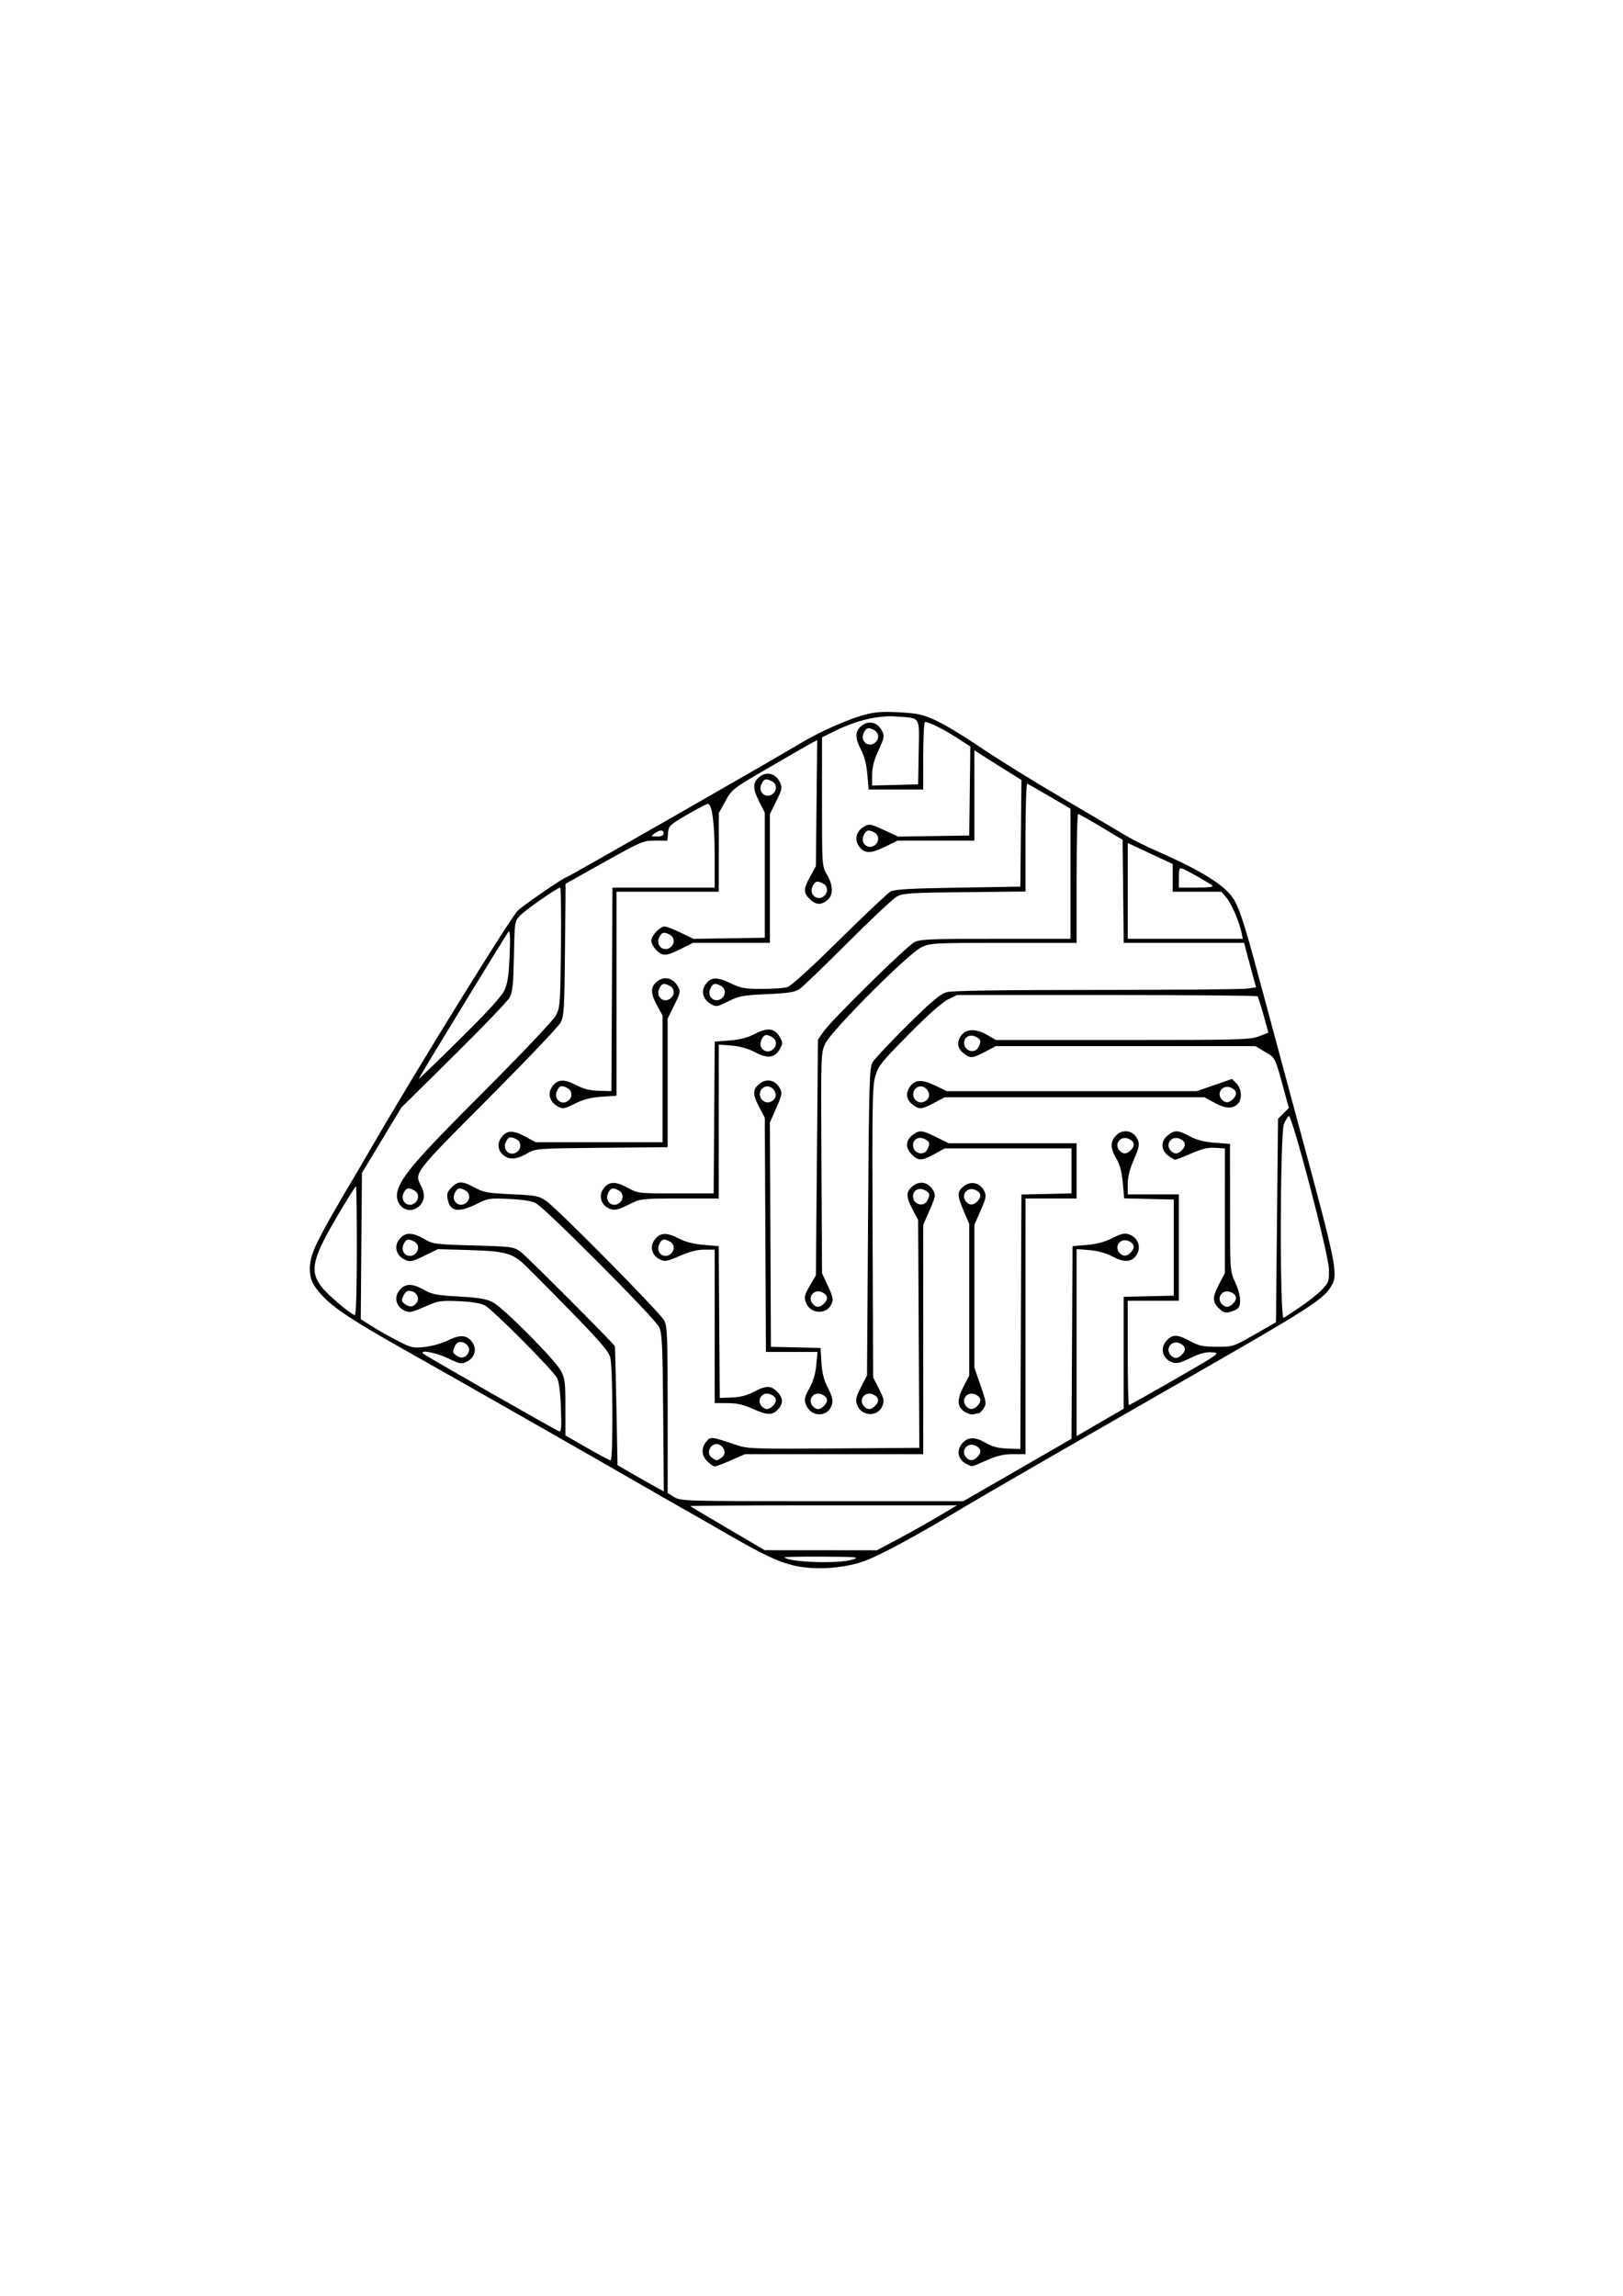 <?xml version="1.0" encoding="UTF-8" standalone="no"?>
<svg
   xmlns:dc="http://purl.org/dc/elements/1.1/"
   xmlns:cc="http://creativecommons.org/ns#"
   xmlns:rdf="http://www.w3.org/1999/02/22-rdf-syntax-ns#"
   xmlns:svg="http://www.w3.org/2000/svg"
   xmlns="http://www.w3.org/2000/svg"
   xmlns:sodipodi="http://sodipodi.sourceforge.net/DTD/sodipodi-0.dtd"
   xmlns:inkscape="http://www.inkscape.org/namespaces/inkscape"
   width="210mm"
   height="297mm"
   viewBox="0 0 210 297"
   version="1.1"
   id="svg8"
   inkscape:version="1.0.2 (394de47547, 2021-03-26)"
   sodipodi:docname="keycap_circuit_board.svg.svg">
  <defs
     id="defs2" />
  <sodipodi:namedview
     id="base"
     pagecolor="#ffffff"
     bordercolor="#666666"
     borderopacity="1.0"
     inkscape:pageopacity="0.0"
     inkscape:pageshadow="2"
     inkscape:zoom="1.1873748"
     inkscape:cx="523.92781"
     inkscape:cy="567.04322"
     inkscape:document-units="mm"
     inkscape:current-layer="layer1"
     inkscape:document-rotation="0"
     showgrid="false"
     inkscape:window-width="1920"
     inkscape:window-height="1016"
     inkscape:window-x="0"
     inkscape:window-y="27"
     inkscape:window-maximized="1" />
  <g
     inkscape:label="Layer 1"
     inkscape:groupmode="layer"
     id="layer1">
    <path
       style="fill:#000000;stroke-width:0.265"
       d="m 102.825,202.546 c -2.185,-0.498 -3.986,-1.355 -9.303,-4.428 -2.397,-1.385 -4.893,-2.813 -5.548,-3.174 -0.655,-0.361 -3.155,-1.792 -5.556,-3.181 -5.405,-3.126 -22.833,-13.058 -30.295,-17.263 -6.449,-3.635 -8.954,-5.293 -10.449,-6.915 -1.238,-1.343 -1.593,-2.127 -1.58,-3.494 0.017,-1.932 0.819,-3.561 6.279,-12.749 0.303,-0.509 1.241,-2.117 2.084,-3.572 5.599,-9.657 17.706,-29.22 18.559,-29.99 0.922,-0.831 5.946,-4.274 6.238,-4.274 0.189,0 26.943,-15.311 30.406,-17.401 2.35,-1.418 6.112,-3.088 8.196,-3.638 1.414,-0.373 2.365,-0.439 4.547,-0.315 2.406,0.136 3.014,0.274 4.752,1.077 1.096,0.506 3.633,2.043 5.639,3.414 2.006,1.372 6.743,4.309 10.526,6.529 3.784,2.219 7.536,4.43 8.338,4.914 0.803,0.483 2.545,1.357 3.873,1.941 5.867,2.582 8.854,4.421 10.004,6.158 0.821,1.241 1.486,3.294 3.461,10.683 0.817,3.056 3.03,11.271 4.919,18.256 5.275,19.506 5.33,19.796 4.128,21.58 -0.993,1.473 -3.467,3.047 -16.732,10.643 -17.96,10.286 -27.609,15.85 -30.824,17.777 -5.884,3.527 -10.534,6.042 -12.568,6.797 -2.617,0.972 -6.423,1.234 -9.094,0.625 z m 7.506,-0.794 c 0.956,-0.315 0.577,-0.351 -3.947,-0.377 -2.753,-0.015 -4.948,0.029 -4.879,0.098 0.652,0.652 7.077,0.855 8.826,0.278 z m 5.798,-2.616 c 1.468,-0.78 3.8,-2.088 5.182,-2.906 l 2.514,-1.488 -17.308,-0.004 c -9.519,-0.002 -17.258,0.046 -17.197,0.107 0.061,0.061 2.254,1.369 4.873,2.905 l 4.761,2.794 7.253,0.005 7.253,0.005 2.669,-1.418 z m 15.512,-8.967 7,-4.035 0.069,-12.463 0.069,-12.463 1.861,-0.156 c 1.267,-0.106 2.32,-0.388 3.3,-0.885 1.177,-0.596 1.573,-0.682 2.171,-0.471 1.033,0.363 1.532,1.478 1.078,2.408 -0.569,1.167 -1.578,1.316 -3.193,0.471 -0.903,-0.472 -1.951,-0.767 -3.036,-0.854 l -1.657,-0.133 v 12.101 12.101 l 0.992,-0.586 c 0.546,-0.322 1.915,-1.118 3.043,-1.769 l 2.051,-1.183 v -7.245 -7.245 l 3.241,-0.074 3.241,-0.074 v -6.218 -6.218 l -3.205,-0.074 -3.205,-0.074 -0.183,-2.021 c -0.129,-1.419 -0.376,-2.35 -0.83,-3.124 -0.798,-1.362 -0.817,-2.163 -0.071,-2.958 0.927,-0.987 2.388,-0.675 2.878,0.614 0.201,0.528 0.089,1.039 -0.542,2.476 -0.541,1.234 -0.795,2.239 -0.795,3.155 v 1.345 h 3.307 3.307 v 6.879 6.879 h -3.307 -3.307 v 6.747 c 0,3.711 0.072,6.747 0.16,6.747 0.088,0 2.794,-1.518 6.014,-3.373 5.791,-3.337 5.842,-3.374 4.748,-3.454 -0.811,-0.059 -1.557,0.137 -2.8,0.736 -1.382,0.666 -1.82,0.769 -2.379,0.556 -1.287,-0.489 -1.608,-1.851 -0.671,-2.848 0.747,-0.796 1.385,-0.772 2.999,0.109 1.124,0.614 1.638,0.723 3.447,0.728 2.119,0.006 2.136,2.6e-4 4.895,-1.582 l 2.769,-1.587 0.132,-13.157 0.132,-13.157 0.701,-0.701 0.701,-0.701 -0.513,-1.884 c -1.307,-4.803 -1.189,-4.554 -2.544,-5.365 l -1.257,-0.753 h -16.801 -16.801 l -1.38,0.728 c -1.655,0.872 -1.915,0.889 -2.817,0.179 -0.822,-0.647 -0.897,-1.528 -0.202,-2.386 0.645,-0.796 1.932,-0.772 3.345,0.062 l 1.055,0.623 h 16.404 c 15.137,0 16.499,-0.037 17.633,-0.474 l 1.229,-0.474 -0.626,-2.274 c -0.344,-1.251 -0.699,-2.347 -0.788,-2.436 -0.089,-0.089 -8.873,-0.162 -19.521,-0.162 H 123.825 l -1.191,0.587 c -0.749,0.369 -2.63,2.045 -5.073,4.52 -3.514,3.56 -3.923,4.071 -4.306,5.391 -0.374,1.288 -0.415,3.649 -0.351,20.219 l 0.073,18.76 0.748,1.455 c 0.631,1.227 0.704,1.57 0.468,2.188 -0.583,1.522 -2.761,1.428 -3.313,-0.143 -0.212,-0.604 -0.121,-0.997 0.523,-2.248 l 0.78,-1.516 0.132,-19.844 c 0.119,-17.888 0.176,-19.922 0.574,-20.637 0.243,-0.437 2.267,-2.597 4.498,-4.802 3.212,-3.175 4.276,-4.069 5.114,-4.298 0.719,-0.197 6.921,-0.29 19.344,-0.291 10.057,-7.9e-4 18.825,-0.075 19.484,-0.166 l 1.198,-0.164 -0.484,-1.754 c -0.266,-0.965 -0.615,-2.26 -0.775,-2.878 l -0.291,-1.124 h -7.79 -7.79 l -0.071,-6.666 -0.071,-6.666 -2.778,-1.668 c -1.528,-0.917 -2.867,-1.668 -2.977,-1.668 -0.109,-3.7e-4 -0.198,3.75 -0.198,8.334 v 8.334 h -9.441 c -9.138,0 -9.48,0.018 -10.649,0.574 -1.681,0.798 -11.598,10.727 -12.412,12.427 -0.587,1.226 -0.587,1.227 -0.512,15.478 l 0.075,14.252 0.767,1.661 c 0.647,1.402 0.72,1.763 0.466,2.32 -0.667,1.464 -2.793,1.312 -3.339,-0.24 -0.225,-0.64 -0.145,-0.964 0.523,-2.116 l 0.789,-1.36 0.132,-15.237 0.132,-15.237 0.729,-1.051 c 1.042,-1.503 10.748,-11.05 11.76,-11.567 0.738,-0.377 2.087,-0.433 10.517,-0.433 h 9.67 v -8.416 -8.416 l -2.681,-1.572 c -1.474,-0.865 -2.784,-1.612 -2.91,-1.66 -0.126,-0.049 -0.23,3.07 -0.23,6.931 v 7.019 l -7.871,0.081 c -7.065,0.072 -7.963,0.131 -8.769,0.57 -0.494,0.269 -3.374,2.971 -6.401,6.003 -3.027,3.033 -5.831,5.729 -6.233,5.992 -0.57,0.373 -1.486,0.512 -4.182,0.633 -3.111,0.14 -3.605,0.231 -4.986,0.922 -1.435,0.718 -1.579,0.741 -2.245,0.367 -1.004,-0.564 -1.326,-1.611 -0.76,-2.475 0.68,-1.038 1.486,-1.098 3.253,-0.245 1.368,0.661 1.846,0.749 4.064,0.749 1.382,0 2.86,-0.096 3.283,-0.214 0.491,-0.137 2.933,-2.35 6.747,-6.114 3.287,-3.245 6.275,-6.065 6.638,-6.268 0.509,-0.284 2.521,-0.399 8.731,-0.501 l 8.07,-0.132 0.07,-6.902 0.07,-6.902 -2.187,-1.357 c -1.203,-0.746 -2.574,-1.611 -3.047,-1.922 l -0.86,-0.565 v 5.847 5.847 h -4.965 -4.965 l -1.674,0.816 c -1.894,0.924 -2.691,0.882 -3.386,-0.18 -0.563,-0.859 -0.246,-1.911 0.744,-2.466 0.648,-0.364 0.825,-0.332 2.545,0.461 l 1.849,0.852 4.595,-0.072 4.595,-0.072 0.071,-5.757 0.071,-5.757 -1.791,-1.158 c -1.687,-1.091 -3.553,-2.013 -4.072,-2.013 -0.128,0 -0.232,1.965 -0.232,4.366 v 4.366 h -3.533 -3.533 l -0.165,-1.947 c -0.114,-1.343 -0.382,-2.366 -0.864,-3.296 -0.812,-1.565 -0.723,-2.452 0.314,-3.132 0.884,-0.579 1.956,-0.228 2.449,0.801 0.327,0.682 0.286,0.905 -0.462,2.528 -0.585,1.268 -0.821,2.177 -0.821,3.157 v 1.377 l 2.977,-0.075 2.977,-0.075 0.073,-4.136 c 0.084,-4.773 0.312,-4.399 -2.839,-4.64 -2.354,-0.18 -5.168,0.473 -7.95,1.843 l -1.72,0.847 v 8.334 c 0,8.279 0.004,8.341 0.623,9.389 0.835,1.412 0.859,2.7 0.062,3.345 -0.826,0.669 -1.508,0.623 -2.285,-0.154 -0.829,-0.829 -0.817,-1.3 0.078,-2.925 l 0.728,-1.321 0.086,-8.153 0.086,-8.153 -0.748,0.392 c -0.411,0.216 -2.891,1.64 -5.51,3.166 -4.684,2.728 -4.777,2.799 -5.615,4.322 l -0.852,1.548 -0.008,5.093 -0.008,5.093 h -6.615 -6.615 v 13.194 13.194 l -1.918,0.13 c -1.391,0.094 -2.34,0.338 -3.451,0.889 -1.434,0.711 -1.579,0.734 -2.245,0.36 -1.004,-0.564 -1.326,-1.611 -0.76,-2.475 0.68,-1.037 1.544,-1.119 3.121,-0.295 0.995,0.52 1.799,0.724 2.978,0.756 l 1.615,0.043 0.069,-13.163 0.069,-13.163 h 6.612 6.612 v -4.088 c 0,-4.196 -0.336,-6.77 -0.882,-6.747 -0.17,0.007 -1.38,0.638 -2.69,1.402 -2.26,1.318 -2.385,1.439 -2.463,2.368 l -0.082,0.979 h -1.598 c -1.538,0 -1.784,0.104 -6.585,2.792 l -4.987,2.792 -0.08,8.519 c -0.072,7.689 -0.127,8.609 -0.57,9.445 -0.27,0.509 -4.526,4.978 -9.459,9.931 -9.652,9.691 -9.485,9.47 -8.556,11.267 0.558,1.078 0.393,2.059 -0.451,2.686 -1.408,1.046 -3.132,-0.357 -2.623,-2.133 0.548,-1.911 2.553,-4.219 11.06,-12.733 4.982,-4.986 9.087,-9.313 9.412,-9.922 0.549,-1.026 0.582,-1.46 0.665,-8.818 0.048,-4.256 0.002,-7.739 -0.102,-7.739 -0.366,0 -4.49,2.872 -5.19,3.615 -0.701,0.744 -0.708,0.79 -0.795,5.249 -0.072,3.666 -0.173,4.655 -0.551,5.347 -0.255,0.467 -3.511,3.86 -7.236,7.541 l -6.773,6.691 -2.552,4.233 -2.552,4.233 -0.076,9.456 -0.076,9.456 1.399,0.891 c 0.769,0.49 2.268,1.339 3.331,1.887 1.819,0.938 2.028,0.986 3.572,0.819 0.91,-0.098 2.249,-0.481 3.009,-0.86 1.592,-0.793 2.492,-0.698 3.169,0.335 0.576,0.88 0.23,1.955 -0.788,2.443 -0.667,0.32 -0.892,0.277 -2.425,-0.462 -1.552,-0.748 -3.769,-1.151 -3.165,-0.575 0.287,0.273 16.947,9.791 17.532,10.015 0.325,0.125 0.365,-0.332 0.266,-3.003 -0.077,-2.082 -0.251,-3.401 -0.511,-3.891 -0.55,-1.033 -8.317,-8.84 -9.327,-9.375 -0.544,-0.288 -1.697,-0.476 -3.364,-0.549 -2.388,-0.104 -2.646,-0.061 -4.437,0.725 -1.701,0.747 -1.977,0.799 -2.618,0.491 -1,-0.479 -1.342,-1.56 -0.769,-2.434 0.7,-1.068 1.662,-1.16 3.191,-0.306 1.16,0.648 1.694,0.754 4.636,0.921 2.595,0.148 3.56,0.311 4.391,0.742 1.358,0.705 8.004,7.394 8.791,8.847 0.535,0.989 0.595,1.467 0.595,4.74 v 3.641 l 2.804,1.609 c 1.542,0.885 2.912,1.609 3.043,1.609 0.342,0 0.298,-12.077 -0.049,-13.326 -0.223,-0.805 -1.396,-2.159 -5.489,-6.341 -2.862,-2.925 -5.521,-5.591 -5.908,-5.926 -1.414,-1.222 -2.497,-1.477 -6.808,-1.605 l -4.072,-0.121 -1.777,0.86 c -1.638,0.792 -1.836,0.831 -2.536,0.496 -1.04,-0.498 -1.394,-1.568 -0.812,-2.455 0.707,-1.079 1.664,-1.162 3.209,-0.28 1.306,0.746 1.417,0.761 6.488,0.904 4.959,0.139 5.196,0.171 6.105,0.807 0.686,0.48 11.8,11.613 12.203,12.224 0.029,0.043 0.118,3.523 0.198,7.734 l 0.147,7.655 1.191,0.697 c 0.655,0.384 2.002,1.15 2.994,1.704 l 1.803,1.007 -0.083,-10.153 C 85.737,174.04 85.665,172.508 85.288,171.679 84.79,170.581 70.578,156.308 69.321,155.643 c -0.511,-0.27 -1.741,-0.463 -3.451,-0.541 -2.439,-0.111 -2.765,-0.066 -3.969,0.541 -2.568,1.294 -3.656,1.154 -3.983,-0.513 -0.134,-0.681 -0.036,-0.972 0.514,-1.521 0.856,-0.856 1.362,-0.852 2.979,0.022 1.15,0.622 1.687,0.719 4.76,0.86 3.22,0.148 3.537,0.21 4.516,0.889 1.518,1.053 14.753,14.457 15.268,15.463 0.381,0.743 0.434,2.157 0.434,11.579 v 10.733 l 0.86,0.524 c 0.835,0.509 1.383,0.524 19.127,0.525 l 18.267,10e-4 z m -40.108,-1.112 c -0.778,-0.778 -0.832,-1.713 -0.147,-2.558 0.553,-0.683 0.626,-0.674 3.996,0.466 1.343,0.455 2.306,0.487 12.512,0.415 l 11.057,-0.077 -0.077,-14.739 -0.077,-14.739 -0.743,-1.411 c -0.874,-1.659 -0.842,-2.309 0.147,-3.046 0.89,-0.662 1.965,-0.395 2.541,0.632 0.341,0.607 0.301,0.833 -0.455,2.554 l -0.829,1.888 v 14.838 14.838 H 107.928 96.397 l -1.808,0.794 c -0.995,0.437 -1.943,0.794 -2.107,0.794 -0.164,0 -0.591,-0.292 -0.948,-0.649 z m 1.842,-0.493 c 0.562,-0.411 0.476,-1.196 -0.177,-1.606 -0.989,-0.623 -2.046,0.917 -1.103,1.606 0.262,0.192 0.55,0.348 0.64,0.348 0.09,0 0.378,-0.157 0.64,-0.348 z m 26.603,-33.236 c 0.415,-0.775 0.337,-1.058 -0.38,-1.385 -0.75,-0.342 -1.463,0.057 -1.463,0.818 0,1.045 1.363,1.464 1.843,0.567 z m 5.041,34.038 c -1.013,-0.513 -1.287,-1.613 -0.625,-2.505 0.73,-0.982 1.706,-1.049 3.129,-0.215 0.861,0.504 1.598,0.699 2.833,0.746 l 1.67,0.064 0.068,-16.462 0.068,-16.462 3.239,-0.074 3.239,-0.074 v -2.91 -2.91 h -8.202 -8.202 l -1.321,0.728 c -1.624,0.895 -2.095,0.907 -2.925,0.078 -0.853,-0.853 -0.835,-1.812 0.048,-2.506 0.907,-0.714 1.24,-0.686 3.133,0.254 l 1.581,0.785 h 8.275 8.275 v 3.572 3.572 h -3.307 -3.307 v 16.536 16.536 h -1.609 c -1.21,0 -2.058,0.197 -3.418,0.794 -2.099,0.921 -1.814,0.872 -2.641,0.454 z m 1.432,-0.869 c 0.599,-0.599 0.512,-1.139 -0.238,-1.481 -1.099,-0.501 -1.993,0.732 -1.146,1.579 0.431,0.431 0.886,0.399 1.383,-0.098 z m -6.473,-39.783 c 0.415,-0.775 0.337,-1.058 -0.38,-1.385 -0.75,-0.342 -1.463,0.057 -1.463,0.818 0,1.045 1.363,1.464 1.843,0.567 z m -22.48,33.583 c -1.301,-0.588 -2.122,-0.779 -3.373,-0.784 l -1.654,-0.007 v -9.922 -9.922 h -1.345 c -0.92,0 -1.924,0.254 -3.18,0.806 -1.639,0.719 -1.912,0.769 -2.552,0.462 -1,-0.479 -1.342,-1.56 -0.769,-2.434 0.68,-1.037 1.567,-1.126 3.132,-0.314 0.929,0.482 1.952,0.751 3.293,0.864 l 1.944,0.164 0.069,9.817 0.069,9.817 1.551,-0.054 c 1.068,-0.037 1.953,-0.264 2.839,-0.728 1.609,-0.841 2.208,-0.846 3.03,-0.024 0.766,0.766 0.825,1.47 0.186,2.209 -0.751,0.868 -1.408,0.878 -3.241,0.05 z m 2.495,-0.414 c 0.599,-0.599 0.512,-1.139 -0.238,-1.481 -1.099,-0.501 -1.993,0.732 -1.146,1.579 0.431,0.431 0.886,0.399 1.383,-0.098 z M 86.863,162.137 c 0.477,-0.477 0.383,-1.217 -0.194,-1.525 -0.775,-0.415 -1.058,-0.337 -1.385,0.38 -0.501,1.099 0.732,1.993 1.579,1.146 z m 18.314,20.613 c -0.361,-0.182 -0.776,-0.668 -0.921,-1.081 -0.221,-0.627 -0.143,-0.967 0.471,-2.066 0.492,-0.881 0.787,-1.876 0.893,-3.014 l 0.159,-1.698 h -3.337 -3.337 l -0.074,-15.147 -0.074,-15.147 -0.743,-1.411 c -0.874,-1.659 -0.842,-2.309 0.147,-3.046 0.89,-0.662 1.965,-0.395 2.541,0.632 0.341,0.607 0.3,0.834 -0.457,2.56 l -0.831,1.893 0.068,14.503 0.068,14.503 3.207,0.074 3.207,0.074 0.126,1.91 c 0.091,1.388 0.321,2.282 0.84,3.27 0.499,0.95 0.663,1.565 0.544,2.04 -0.294,1.17 -1.424,1.692 -2.496,1.153 z m 1.432,-0.867 c 0.599,-0.599 0.512,-1.139 -0.238,-1.481 -1.099,-0.501 -1.993,0.732 -1.146,1.579 0.431,0.431 0.886,0.399 1.383,-0.098 z m -6.516,-39.589 c 0.855,-0.855 -0.464,-2.313 -1.394,-1.541 -0.752,0.624 -0.317,1.859 0.654,1.859 0.233,0 0.566,-0.143 0.741,-0.318 z m 24.928,40.46 c -1.164,-0.591 -1.279,-1.573 -0.388,-3.304 l 0.78,-1.516 v -9.793 -9.793 l -0.75,-1.765 c -0.861,-2.025 -0.843,-2.467 0.128,-3.191 0.887,-0.661 2.05,-0.352 2.553,0.679 0.305,0.626 0.254,0.904 -0.463,2.538 l -0.806,1.836 v 9.24 9.24 l 0.804,2.322 c 0.749,2.163 0.776,2.365 0.391,2.953 -0.227,0.347 -0.52,0.631 -0.65,0.631 -0.13,0 -0.395,0.058 -0.589,0.13 -0.194,0.071 -0.648,-0.021 -1.009,-0.204 z m 1.432,-0.871 c 0.599,-0.599 0.512,-1.139 -0.238,-1.481 -1.099,-0.501 -1.993,0.732 -1.146,1.579 0.431,0.431 0.886,0.399 1.383,-0.098 z m 0,-26.458 c 0.599,-0.599 0.512,-1.139 -0.238,-1.481 -1.099,-0.501 -1.993,0.732 -1.146,1.579 0.431,0.431 0.886,0.399 1.383,-0.098 z m 31.253,13.815 c -0.858,-0.858 -0.849,-1.444 0.051,-3.155 l 0.726,-1.38 0.002,-8.07 0.002,-8.07 -1.246,-0.08 c -0.936,-0.06 -1.706,0.121 -3.087,0.728 -1.012,0.444 -1.953,0.808 -2.091,0.808 -0.138,0 -0.564,-0.247 -0.948,-0.548 -0.937,-0.737 -0.937,-1.871 0,-2.607 0.902,-0.71 1.287,-0.691 2.841,0.136 0.909,0.484 1.857,0.727 3.239,0.832 l 1.954,0.148 0.003,8.23 c 0.003,8.212 0.004,8.233 0.661,9.645 0.715,1.536 0.854,2.989 0.327,3.426 -0.183,0.152 -0.653,0.356 -1.045,0.455 -0.557,0.14 -0.86,0.031 -1.388,-0.496 z m 1.82,-0.585 c 0.599,-0.599 0.512,-1.139 -0.238,-1.481 -1.099,-0.501 -1.993,0.732 -1.146,1.579 0.431,0.431 0.886,0.399 1.383,-0.098 z m -6.615,-19.844 c 0.599,-0.599 0.512,-1.139 -0.238,-1.481 -1.099,-0.501 -1.993,0.732 -1.146,1.579 0.431,0.431 0.886,0.399 1.383,-0.098 z m -74.192,7.482 c -0.948,-0.477 -1.265,-1.558 -0.706,-2.411 0.69,-1.054 1.547,-1.122 3.148,-0.252 1.387,0.754 1.402,0.756 6.285,0.756 h 4.895 l 0.069,-9.818 0.069,-9.818 1.915,-0.146 c 1.366,-0.104 2.318,-0.356 3.32,-0.877 1.635,-0.851 2.546,-0.712 3.217,0.488 0.364,0.65 0.364,0.798 0,1.448 -0.671,1.199 -1.562,1.331 -3.203,0.473 -0.936,-0.489 -1.972,-0.784 -3.069,-0.872 l -1.657,-0.133 v 9.958 9.958 h -5.036 c -4.771,0 -5.102,0.033 -6.284,0.627 -1.788,0.899 -2.225,0.99 -2.963,0.618 z m 1.53,-0.769 c 0.477,-0.477 0.383,-1.217 -0.194,-1.525 -0.775,-0.415 -1.058,-0.337 -1.385,0.38 -0.501,1.099 0.732,1.993 1.579,1.146 z m 19.844,-19.844 c 0.477,-0.477 0.383,-1.217 -0.194,-1.525 -0.775,-0.415 -1.058,-0.337 -1.385,0.38 -0.501,1.099 0.732,1.993 1.579,1.146 z m -34.607,13.993 c -0.945,-0.471 -1.261,-1.554 -0.703,-2.406 0.69,-1.054 1.547,-1.122 3.148,-0.252 l 1.39,0.756 h 8.202 8.202 v -8.202 -8.202 l -0.756,-1.39 c -0.871,-1.601 -0.802,-2.458 0.252,-3.148 0.865,-0.566 1.912,-0.244 2.476,0.761 0.377,0.672 0.35,0.816 -0.455,2.449 l -0.856,1.735 v 8.316 8.316 l -8.533,0.08 c -8.098,0.076 -8.58,0.108 -9.467,0.632 -1.31,0.774 -2.144,0.934 -2.902,0.556 z m 1.534,-0.764 c 0.477,-0.477 0.383,-1.217 -0.194,-1.525 -0.775,-0.415 -1.058,-0.337 -1.385,0.38 -0.501,1.099 0.732,1.993 1.579,1.146 z m 19.844,-19.844 c 0.477,-0.477 0.383,-1.217 -0.194,-1.525 -0.775,-0.415 -1.058,-0.337 -1.385,0.38 -0.501,1.099 0.732,1.993 1.579,1.146 z m 31.177,13.792 c -0.78,-0.614 -0.891,-1.438 -0.306,-2.273 0.652,-0.931 1.565,-0.976 3.251,-0.161 l 1.518,0.734 h 16.174 16.174 l 2.278,-0.789 2.278,-0.789 0.576,0.576 c 0.636,0.636 0.767,1.935 0.257,2.55 -0.638,0.768 -1.61,0.764 -3.039,-0.014 l -1.36,-0.74 H 139.039 122.237 l -1.38,0.728 c -1.655,0.872 -1.915,0.889 -2.817,0.179 z m 1.896,-0.563 c 0.855,-0.855 -0.464,-2.313 -1.394,-1.541 -0.752,0.624 -0.317,1.859 0.654,1.859 0.233,0 0.566,-0.143 0.741,-0.318 z m 39.589,-0.098 c 0.599,-0.599 0.512,-1.139 -0.238,-1.481 -1.099,-0.501 -1.993,0.732 -1.146,1.579 0.431,0.431 0.886,0.399 1.383,-0.098 z M 84.919,122.911 c -0.357,-0.357 -0.649,-0.898 -0.649,-1.203 0,-0.653 1.116,-1.852 1.724,-1.852 0.234,0 1.172,0.36 2.085,0.8 l 1.659,0.8 4.608,-0.073 4.608,-0.073 v -8.092 -8.092 l -0.757,-1.496 c -0.869,-1.716 -0.803,-2.572 0.253,-3.264 0.889,-0.582 1.957,-0.227 2.457,0.818 0.338,0.706 0.303,0.894 -0.462,2.446 l -0.829,1.681 v 8.329 8.329 h -4.968 -4.968 l -1.581,0.785 c -1.935,0.961 -2.352,0.981 -3.18,0.153 z m 1.943,-0.462 c 0.477,-0.477 0.383,-1.217 -0.194,-1.525 -0.775,-0.415 -1.058,-0.337 -1.385,0.38 -0.501,1.099 0.732,1.993 1.579,1.146 z m 13.229,-19.844 c 0.477,-0.477 0.383,-1.217 -0.194,-1.525 -0.775,-0.415 -1.058,-0.337 -1.385,0.38 -0.501,1.099 0.732,1.993 1.579,1.146 z m 13.131,79.277 c 0.599,-0.599 0.512,-1.139 -0.238,-1.481 -1.099,-0.501 -1.993,0.732 -1.146,1.579 0.431,0.431 0.886,0.399 1.383,-0.098 z m -52.663,-6.794 c 0.375,-0.596 -0.065,-1.356 -0.855,-1.473 -0.402,-0.06 -0.659,0.121 -0.889,0.624 -0.281,0.616 -0.256,0.757 0.191,1.084 0.629,0.46 1.166,0.378 1.552,-0.235 z m 92.35,0.18 c 0.599,-0.599 0.512,-1.139 -0.238,-1.481 -1.099,-0.501 -1.993,0.732 -1.146,1.579 0.431,0.431 0.886,0.399 1.383,-0.098 z m 15.365,-6.218 c 1.019,-0.687 2.269,-1.684 2.778,-2.217 0.863,-0.902 0.924,-1.08 0.902,-2.607 -0.029,-1.935 -4.792,-20.107 -5.203,-19.853 -0.138,0.085 -0.417,0.553 -0.62,1.04 -0.516,1.235 -0.554,25.383 -0.039,25.08 0.182,-0.107 1.164,-0.757 2.183,-1.443 z M 46.17,161.793 c 0,-4.584 -0.048,-8.334 -0.107,-8.334 -0.059,0 -0.875,1.28 -1.814,2.844 -3.91,6.512 -4.302,8.083 -2.562,10.271 0.824,1.037 3.824,3.554 4.236,3.554 0.148,0 0.247,-3.349 0.247,-8.334 z m 7.775,6.681 c 0.375,-0.596 -0.065,-1.356 -0.855,-1.473 -0.402,-0.06 -0.659,0.121 -0.889,0.624 -0.281,0.616 -0.256,0.757 0.191,1.084 0.629,0.46 1.166,0.378 1.552,-0.235 z m 52.663,0.18 c 0.599,-0.599 0.512,-1.139 -0.238,-1.481 -1.099,-0.501 -1.993,0.732 -1.146,1.579 0.431,0.431 0.886,0.399 1.383,-0.098 z m -52.818,-6.516 c 0.477,-0.477 0.383,-1.217 -0.194,-1.525 -0.775,-0.415 -1.058,-0.337 -1.385,0.38 -0.501,1.099 0.732,1.993 1.579,1.146 z m 92.506,-0.098 c 0.599,-0.599 0.512,-1.139 -0.238,-1.481 -1.099,-0.501 -1.993,0.732 -1.146,1.579 0.431,0.431 0.886,0.399 1.383,-0.098 z m -92.506,-6.516 c 0.477,-0.477 0.383,-1.217 -0.194,-1.525 -0.775,-0.415 -1.058,-0.337 -1.385,0.38 -0.501,1.099 0.732,1.993 1.579,1.146 z m 6.615,0 c 0.477,-0.477 0.383,-1.217 -0.194,-1.525 -0.775,-0.415 -1.058,-0.337 -1.385,0.38 -0.501,1.099 0.732,1.993 1.579,1.146 z m 85.891,-6.713 c 0.599,-0.599 0.512,-1.139 -0.238,-1.481 -1.099,-0.501 -1.993,0.732 -1.146,1.579 0.431,0.431 0.886,0.399 1.383,-0.098 z M 73.634,142.293 c 0.477,-0.477 0.383,-1.217 -0.194,-1.525 -0.775,-0.415 -1.058,-0.337 -1.385,0.38 -0.501,1.099 0.732,1.993 1.579,1.146 z m -8.356,-14.207 c 0.407,-0.894 0.561,-1.936 0.665,-4.498 0.092,-2.276 0.048,-3.25 -0.137,-3.07 -0.221,0.215 -11.17,18.146 -11.632,19.05 -0.074,0.146 2.274,-2.117 5.219,-5.027 3.736,-3.692 5.515,-5.643 5.885,-6.455 z m 61.316,7.399 c 0.415,-0.775 0.337,-1.058 -0.38,-1.385 -0.75,-0.342 -1.463,0.057 -1.463,0.818 0,1.045 1.363,1.464 1.843,0.567 z m -33.117,-6.42 c 0.477,-0.477 0.383,-1.217 -0.194,-1.525 -0.775,-0.415 -1.058,-0.337 -1.385,0.38 -0.501,1.099 0.732,1.993 1.579,1.146 z m 67.176,-8.354 c -0.285,-1.425 -1.291,-3.781 -1.948,-4.561 l -0.664,-0.79 h -3.151 -3.151 v -1.792 -1.792 l -2.91,-1.361 -2.91,-1.361 v 6.196 6.195 h 7.441 7.441 z m -53.947,-4.875 c 0.477,-0.477 0.383,-1.217 -0.194,-1.525 -0.775,-0.415 -1.058,-0.337 -1.385,0.38 -0.501,1.099 0.732,1.993 1.579,1.146 z m 50.178,-1.251 c -0.3,-0.293 -3.229,-1.955 -3.889,-2.207 -0.403,-0.154 -0.463,-0.005 -0.463,1.138 v 1.315 h 2.302 c 1.419,0 2.205,-0.094 2.051,-0.245 z M 113.321,109.22 c 0.477,-0.477 0.383,-1.217 -0.194,-1.525 -0.775,-0.415 -1.058,-0.337 -1.385,0.38 -0.501,1.099 0.732,1.993 1.579,1.146 z m -27.464,-1.402 c 0,-0.5 -0.508,-0.496 -1.175,0.008 -0.486,0.368 -0.468,0.388 0.331,0.388 0.574,0 0.844,-0.127 0.844,-0.397 z M 113.321,95.991 c 0.477,-0.477 0.383,-1.217 -0.194,-1.525 -0.775,-0.415 -1.058,-0.337 -1.385,0.38 -0.501,1.099 0.732,1.993 1.579,1.146 z"
       id="path861" />
  </g>
</svg>
